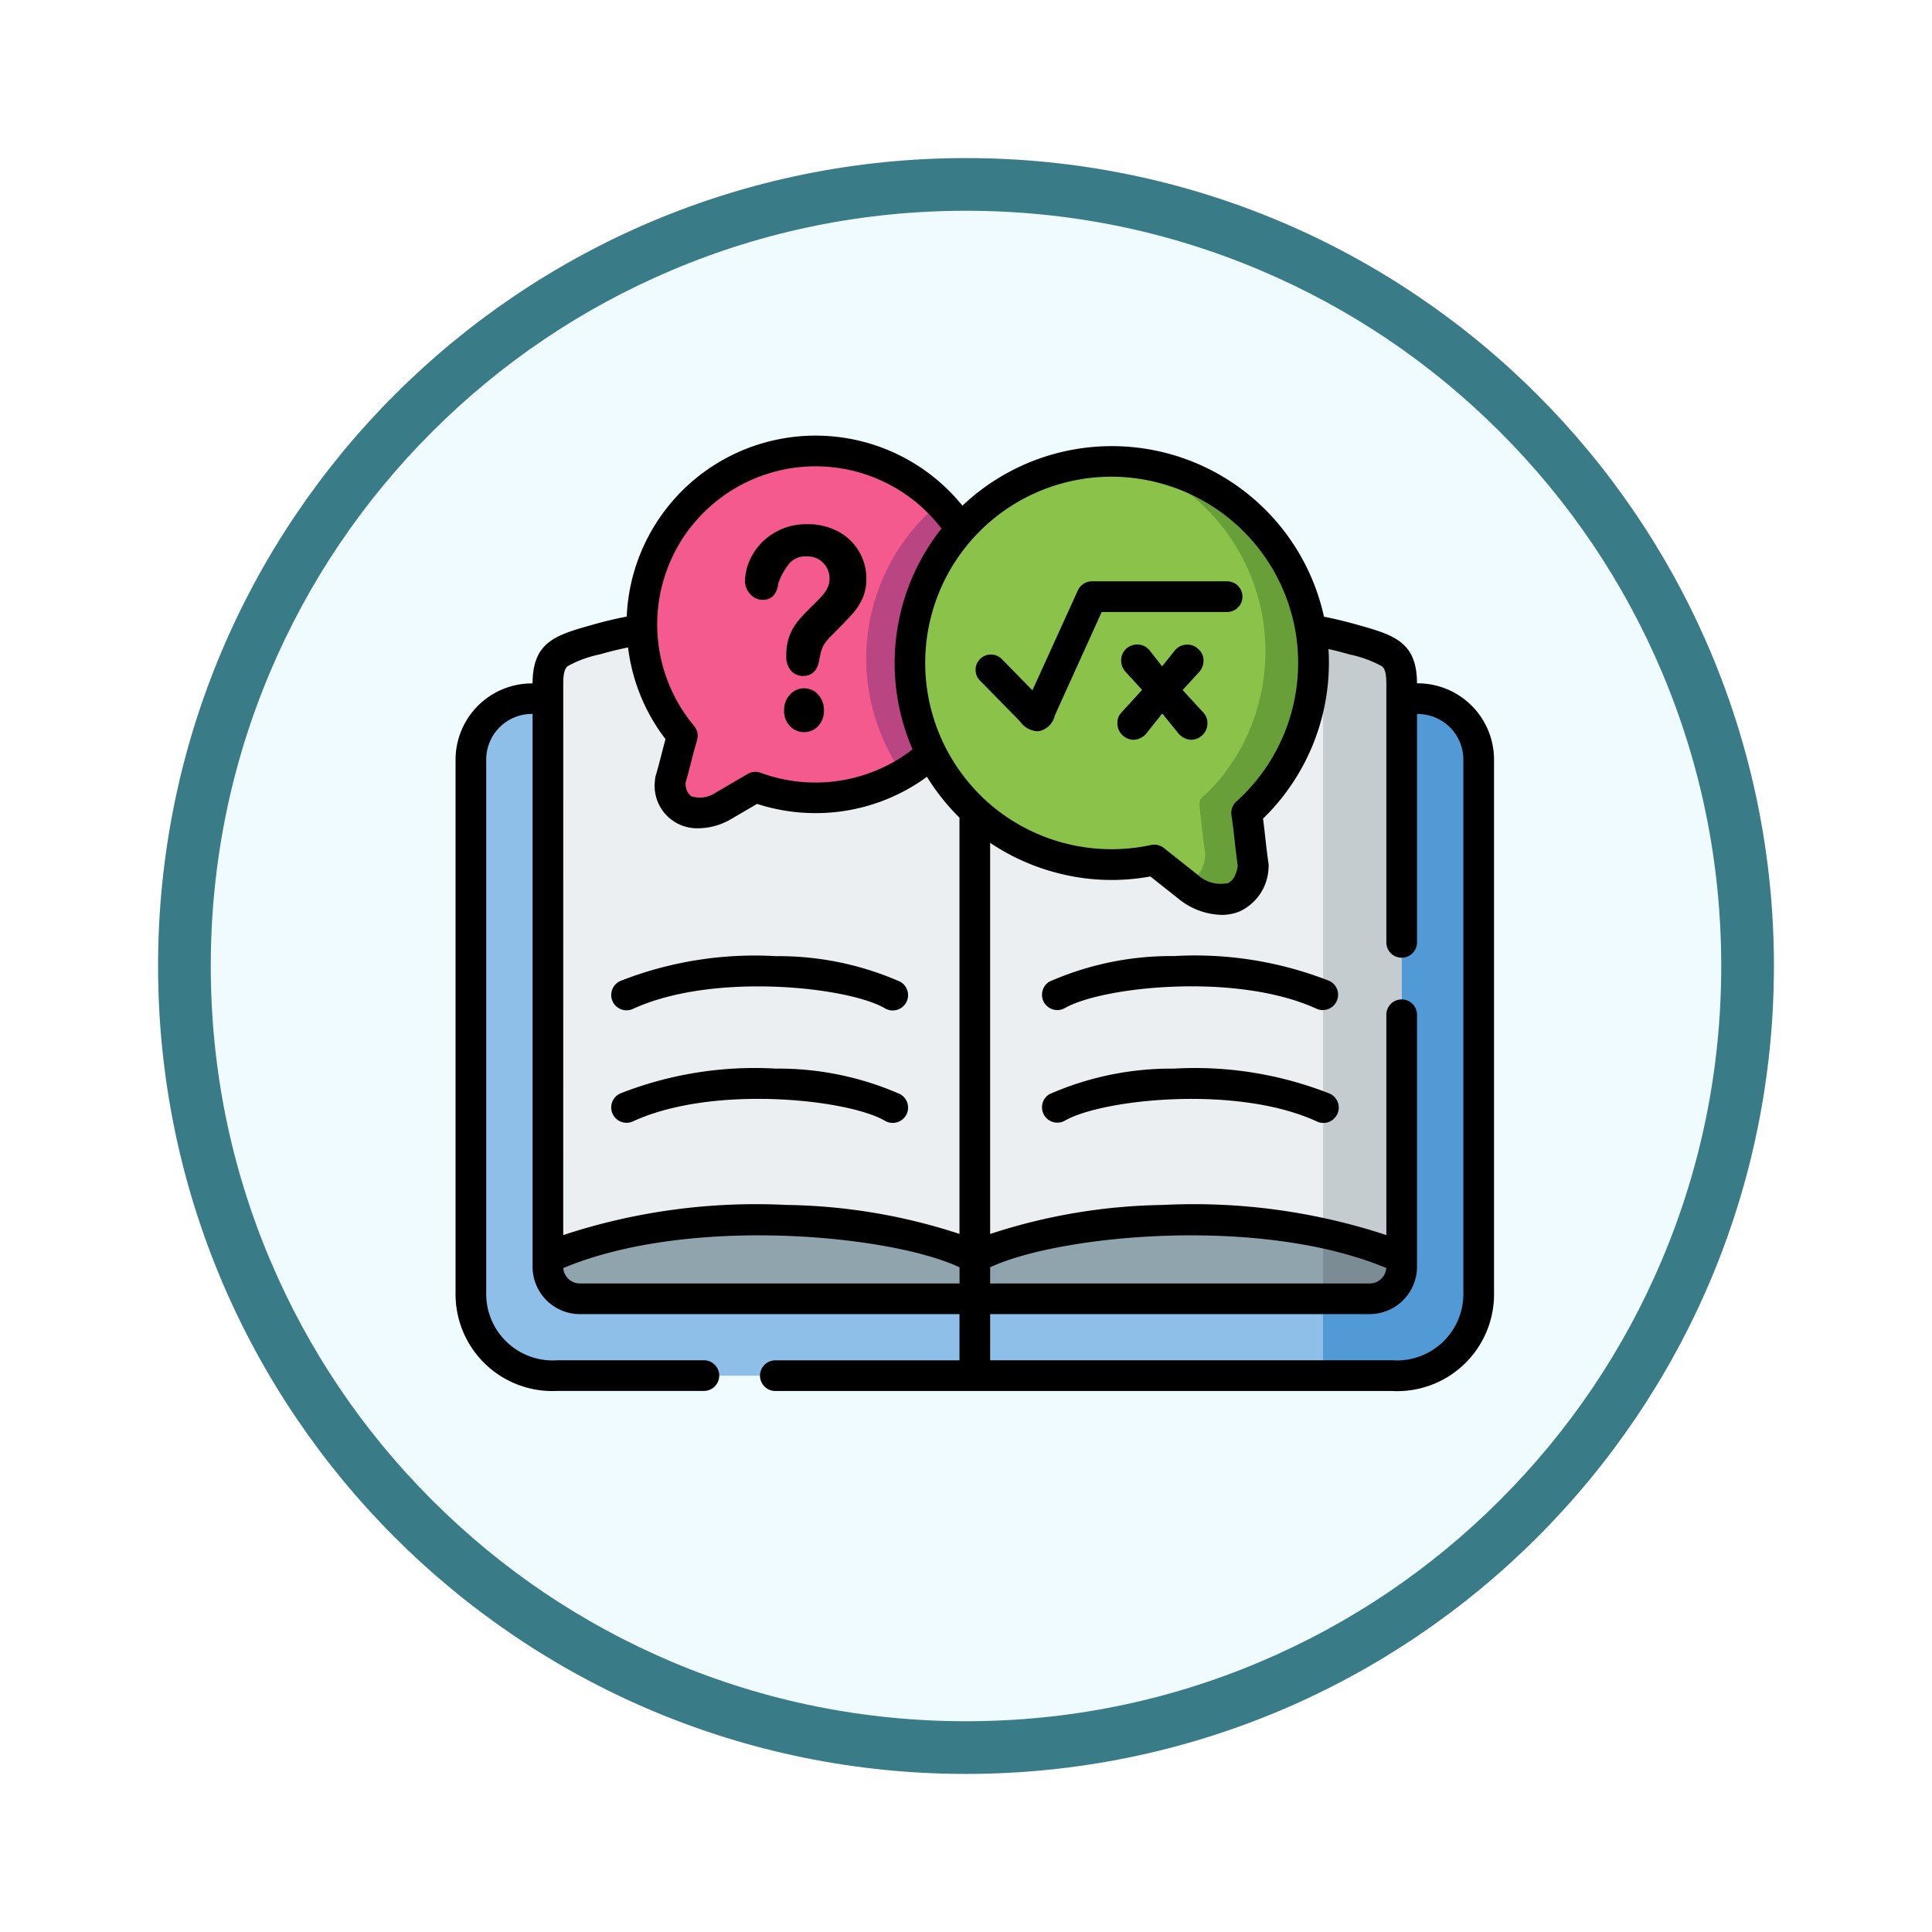 <svg xmlns="http://www.w3.org/2000/svg" xmlns:xlink="http://www.w3.org/1999/xlink" width="110" height="110" viewBox="0 0 110 110">
  <defs>
    <filter id="Trazado_982547" x="0" y="0" width="110" height="110" filterUnits="userSpaceOnUse">
      <feOffset dy="3" input="SourceAlpha"/>
      <feGaussianBlur stdDeviation="3" result="blur"/>
      <feFlood flood-opacity="0.161"/>
      <feComposite operator="in" in2="blur"/>
      <feComposite in="SourceGraphic"/>
    </filter>
  </defs>
  <g id="Grupo_1203212" data-name="Grupo 1203212" transform="translate(-796 -8191.863)">
    <g id="Grupo_1202606" data-name="Grupo 1202606" transform="translate(805 8197.863)">
      <g id="Grupo_1175185" data-name="Grupo 1175185">
        <g id="Grupo_1164700" data-name="Grupo 1164700" transform="translate(0 0)">
          <g id="Grupo_1160931" data-name="Grupo 1160931" transform="translate(0 0)">
            <g id="Grupo_1160749" data-name="Grupo 1160749" transform="translate(0 0)">
              <g id="Grupo_1158891" data-name="Grupo 1158891">
                <g id="Grupo_1157406" data-name="Grupo 1157406">
                  <g id="Grupo_1155793" data-name="Grupo 1155793">
                    <g id="Grupo_1154704" data-name="Grupo 1154704">
                      <g id="Grupo_1150790" data-name="Grupo 1150790">
                        <g id="Grupo_1154214" data-name="Grupo 1154214">
                          <g id="Grupo_1152583" data-name="Grupo 1152583">
                            <g id="Grupo_1146973" data-name="Grupo 1146973">
                              <g id="Grupo_1146954" data-name="Grupo 1146954">
                                <g transform="matrix(1, 0, 0, 1, -9, -6)" filter="url(#Trazado_982547)">
                                  <g id="Trazado_982547-2" data-name="Trazado 982547" transform="translate(9 6)" fill="#effbfe">
                                    <path d="M 46 90.5 C 39.992 90.5 34.164 89.324 28.679 87.003 C 23.38 84.762 18.621 81.553 14.534 77.466 C 10.446 73.379 7.238 68.62 4.996 63.321 C 2.676 57.836 1.5 52.008 1.5 46 C 1.5 39.992 2.676 34.164 4.996 28.679 C 7.238 23.38 10.446 18.621 14.534 14.534 C 18.621 10.446 23.38 7.238 28.679 4.996 C 34.164 2.676 39.992 1.5 46 1.5 C 52.008 1.5 57.836 2.676 63.321 4.996 C 68.62 7.238 73.379 10.446 77.466 14.534 C 81.554 18.621 84.762 23.38 87.004 28.679 C 89.324 34.164 90.5 39.992 90.5 46 C 90.5 52.008 89.324 57.836 87.004 63.321 C 84.762 68.62 81.554 73.379 77.466 77.466 C 73.379 81.553 68.62 84.762 63.321 87.003 C 57.836 89.324 52.008 90.5 46 90.5 Z" stroke="none"/>
                                    <path d="M 46 3 C 40.194 3 34.563 4.137 29.263 6.378 C 24.143 8.544 19.544 11.644 15.594 15.594 C 11.644 19.544 8.544 24.143 6.378 29.263 C 4.137 34.563 3 40.194 3 46 C 3 51.806 4.137 57.437 6.378 62.737 C 8.544 67.857 11.644 72.455 15.594 76.405 C 19.544 80.355 24.143 83.456 29.263 85.622 C 34.563 87.863 40.194 89 46 89 C 51.806 89 57.437 87.863 62.737 85.622 C 67.857 83.456 72.456 80.355 76.406 76.405 C 80.356 72.455 83.456 67.857 85.622 62.737 C 87.864 57.437 89 51.806 89 46 C 89 40.194 87.864 34.563 85.622 29.263 C 83.456 24.143 80.356 19.544 76.406 15.594 C 72.456 11.644 67.857 8.544 62.737 6.378 C 57.437 4.137 51.806 3 46 3 M 46 0 C 71.405 0 92 20.595 92 46 C 92 71.405 71.405 92 46 92 C 20.595 92 7.62939453125e-06 71.405 7.62939453125e-06 46 C 7.62939453125e-06 20.595 20.595 0 46 0 Z" stroke="none" fill="#397b86"/>
                                  </g>
                                </g>
                              </g>
                            </g>
                          </g>
                        </g>
                      </g>
                    </g>
                  </g>
                </g>
              </g>
            </g>
          </g>
        </g>
      </g>
    </g>
    <g id="libro-de-matematicas" transform="translate(821.938 8216.668)">
      <g id="Grupo_1203211" data-name="Grupo 1203211" transform="translate(0.872 0.873)">
        <path id="Trazado_1041898" data-name="Trazado 1041898" d="M37.347,168.213H60A4.663,4.663,0,0,0,64.94,163.5V133.137a3.48,3.48,0,0,0-3.473-3.469H11.032a3.48,3.48,0,0,0-3.473,3.469V163.5a4.663,4.663,0,0,0,4.937,4.715Zm0,0" transform="translate(-7.559 -115.567)" fill="#8ebfe8" fill-rule="evenodd"/>
        <path id="Trazado_1041899" data-name="Trazado 1041899" d="M256.016,127.228h24.3V94.523c0-1.738-.7-1.925-2.764-2.509a35.388,35.388,0,0,0-9.145-1.108c-6.457.18-10.514,1.046-12.394,2.135Zm0,0" transform="translate(-227.324 -81.281)" fill="#eceff1" fill-rule="evenodd"/>
        <path id="Trazado_1041900" data-name="Trazado 1041900" d="M69.839,127.228l3.39-18.825-3.39-15.362c-1.884-1.089-5.941-1.955-12.4-2.135A35.364,35.364,0,0,0,48.3,92.014c-2.065.583-2.764.77-2.764,2.508v32.706H69.839Zm0,0" transform="translate(-41.147 -81.281)" fill="#eceff1" fill-rule="evenodd"/>
        <path id="Trazado_1041901" data-name="Trazado 1041901" d="M47.33,391.136H69.838l1.342-1.344-1.342-.978c-3.831-2.217-16.672-3.5-24.307,0v.479a1.825,1.825,0,0,0,1.8,1.843Zm0,0" transform="translate(-41.146 -342.867)" fill="#90a4ae" fill-rule="evenodd"/>
        <path id="Trazado_1041902" data-name="Trazado 1041902" d="M280.319,388.813c-7.635-3.5-20.473-2.217-24.3,0v2.322h22.508a1.825,1.825,0,0,0,1.8-1.843Zm0,0" transform="translate(-227.324 -342.866)" fill="#90a4ae" fill-rule="evenodd"/>
        <path id="Trazado_1041903" data-name="Trazado 1041903" d="M100.69,7.622A9.875,9.875,0,1,1,98.343,26.7l-1.822,1.065c-1.208.705-3.046.663-3.02-1.462.276-.925.413-1.6.686-2.528a9.874,9.874,0,0,1,6.5-16.156Zm0,0" transform="translate(-82.144 -7.562)" fill="#f55a8e" fill-rule="evenodd"/>
        <path id="Trazado_1041904" data-name="Trazado 1041904" d="M206.652,33.238a9.877,9.877,0,0,1-2.088,15.445,11.464,11.464,0,0,1,2.088-15.445Zm0,0" transform="translate(-179.966 -30.273)" fill="#ba4583" fill-rule="evenodd"/>
        <path id="Trazado_1041905" data-name="Trazado 1041905" d="M238.354,13.067a11.476,11.476,0,1,0-.42,22.334l1.923,1.525c1.273,1.01,3.4,1.263,3.713-1.19-.164-1.108-.213-1.911-.378-3.02a11.47,11.47,0,0,0-4.838-19.649Zm0,0" transform="translate(-199.024 -12.112)" fill="#8bc34a" fill-rule="evenodd"/>
        <path id="Trazado_1041906" data-name="Trazado 1041906" d="M335.148,13.387A11.477,11.477,0,0,1,342.2,26.956a11.155,11.155,0,0,1-2.718,4.978c-.65.688-.755.446-.64,1.37.1.8.157,1.485.289,2.361a2.045,2.045,0,0,1-1.086,1.774l.111.088c1.273,1.01,3.4,1.263,3.712-1.19-.164-1.108-.213-1.911-.378-3.02a11.47,11.47,0,0,0-4.838-19.649,12.174,12.174,0,0,0-1.5-.282Zm0,0" transform="translate(-297.318 -12.714)" fill="#689f38" fill-rule="evenodd"/>
        <path id="Trazado_1041907" data-name="Trazado 1041907" d="M432.2,129.668v32.325a1.825,1.825,0,0,1-1.8,1.843h-2.679v4.377h3.922a4.663,4.663,0,0,0,4.937-4.715V133.137a3.48,3.48,0,0,0-3.473-3.469Zm0,0" transform="translate(-379.206 -115.567)" fill="#519ad6" fill-rule="evenodd"/>
        <path id="Trazado_1041908" data-name="Trazado 1041908" d="M432.2,394.443a21.59,21.59,0,0,0-4.474-1.436v3.758h2.679a1.825,1.825,0,0,0,1.8-1.843Zm0,0" transform="translate(-379.206 -348.496)" fill="#7c8c94" fill-rule="evenodd"/>
        <path id="Trazado_1041909" data-name="Trazado 1041909" d="M432.2,132.5V99.8c0-1.738-.7-1.925-2.764-2.509-.177-.052-.355-.1-.535-.148-.384-.1-.771-.19-1.175-.272v34.2A21.618,21.618,0,0,1,432.2,132.5Zm0,0" transform="translate(-379.206 -86.557)" fill="#c4cccf" fill-rule="evenodd"/>
      </g>
      <path id="Trazado_1041910" data-name="Trazado 1041910" d="M77.619,259.571a.866.866,0,0,0,.364-.08c4.561-2.1,12.236-1.257,14.339-.037a.873.873,0,1,0,.876-1.51,17.184,17.184,0,0,0-7.09-1.456,20.9,20.9,0,0,0-8.855,1.418.873.873,0,0,0,.365,1.666Zm0,0" transform="translate(-67.883 -226.854)"/>
      <path id="Trazado_1041911" data-name="Trazado 1041911" d="M77.619,315.027a.867.867,0,0,0,.364-.08c4.561-2.1,12.236-1.257,14.339-.038a.873.873,0,1,0,.876-1.51,17.183,17.183,0,0,0-7.09-1.456,20.9,20.9,0,0,0-8.855,1.418.873.873,0,0,0,.365,1.666Zm0,0" transform="translate(-67.883 -275.906)"/>
      <path id="Trazado_1041912" data-name="Trazado 1041912" d="M305.4,257.9a20.911,20.911,0,0,0-8.857-1.418,17.184,17.184,0,0,0-7.09,1.456.873.873,0,0,0,.876,1.51c2.1-1.22,9.78-2.059,14.343.038a.873.873,0,0,0,.729-1.586Zm0,0" transform="translate(-255.643 -226.853)"/>
      <path id="Trazado_1041913" data-name="Trazado 1041913" d="M305.4,313.362a20.91,20.91,0,0,0-8.857-1.418,17.184,17.184,0,0,0-7.09,1.456.873.873,0,0,0,.876,1.51c2.1-1.219,9.78-2.059,14.343.038a.873.873,0,1,0,.729-1.586Zm0,0" transform="translate(-255.643 -275.906)"/>
      <path id="Trazado_1041914" data-name="Trazado 1041914" d="M163.131,124.582a1.059,1.059,0,0,0-.814.364,1.253,1.253,0,0,0-.328.879,1.226,1.226,0,0,0,.341.918,1.118,1.118,0,0,0,.8.334,1.091,1.091,0,0,0,.788-.337,1.251,1.251,0,0,0,.338-.915,1.273,1.273,0,0,0-.322-.879A1.05,1.05,0,0,0,163.131,124.582Zm0,0" transform="translate(-143.282 -110.196)"/>
      <path id="Trazado_1041915" data-name="Trazado 1041915" d="M143.674,47.938c.568,0,.817-.4.886-.938a3.651,3.651,0,0,1,.656-1.167,1.219,1.219,0,0,1,.975-.367,1.233,1.233,0,0,1,.926.37,1.256,1.256,0,0,1,.358.912,1.144,1.144,0,0,1-.115.508,2.022,2.022,0,0,1-.3.443c-.19.213-.4.42-.607.623a11.067,11.067,0,0,0-.781.833,2.973,2.973,0,0,0-.479.843,3.152,3.152,0,0,0-.18,1.131,1.211,1.211,0,0,0,.269.843.909.909,0,0,0,.679.3c.561,0,.837-.364.922-.885.033-.167.069-.335.108-.5a1.581,1.581,0,0,1,.1-.265,1.474,1.474,0,0,1,.187-.3,3.639,3.639,0,0,1,.351-.39c.381-.383.768-.774,1.132-1.174a3.446,3.446,0,0,0,.568-.853,2.712,2.712,0,0,0,.243-1.171,3.024,3.024,0,0,0-1.608-2.689,3.676,3.676,0,0,0-1.766-.413,3.52,3.52,0,0,0-1.884.5,3.392,3.392,0,0,0-1.227,1.249,3.066,3.066,0,0,0-.424,1.5,1.079,1.079,0,0,0,.289.721A.923.923,0,0,0,143.674,47.938Zm0,0" transform="translate(-126.183 -38.591)"/>
      <path id="Trazado_1041916" data-name="Trazado 1041916" d="M258.893,79.589c.087.089.159.166.219.231a1.307,1.307,0,0,0,.933.536.989.989,0,0,0,.174-.016,1.176,1.176,0,0,0,.849-.858c.036-.085.079-.189.134-.31l2.541-5.606h7.141a.873.873,0,0,0,0-1.746h-7.7a.873.873,0,0,0-.795.512L259.8,78.026l-1.723-1.757a.873.873,0,1,0-1.246,1.222Zm0,0" transform="translate(-226.955 -63.527)"/>
      <path id="Trazado_1041917" data-name="Trazado 1041917" d="M329.973,105.591l.919-1a1,1,0,0,0,.272-.662.85.85,0,0,0-.276-.65.881.881,0,0,0-.657-.272.9.9,0,0,0-.719.354l-.706.882-.689-.879A.893.893,0,0,0,327.4,103a.956.956,0,0,0-.371.072,1.111,1.111,0,0,0-.289.184l0,0,0,.007a.89.89,0,0,0-.266.656.973.973,0,0,0,.276.665l.916,1-1.192,1.305a.829.829,0,0,0-.213.594.934.934,0,0,0,.939.941,1,1,0,0,0,.751-.416l.863-1.079.88,1.079a1,1,0,0,0,.751.416.941.941,0,0,0,.942-.941.863.863,0,0,0-.223-.594Zm0,0" transform="translate(-288.578 -91.109)"/>
      <path id="Trazado_1041918" data-name="Trazado 1041918" d="M54.78,14.1h-.04c-.005-2.375-1.341-2.753-3.361-3.324l-.035-.01c-.62-.177-1.248-.328-1.9-.459A12.367,12.367,0,0,0,28.859,3.986,10.761,10.761,0,0,0,9.745,10.3c-.676.132-1.324.287-1.962.47l-.038.011c-2.02.571-3.356.949-3.361,3.324h-.04A4.348,4.348,0,0,0,0,18.443V48.8a5.515,5.515,0,0,0,5.81,5.588h8.3a.873.873,0,1,0,0-1.745h-8.3A3.785,3.785,0,0,1,1.745,48.8V18.443a2.6,2.6,0,0,1,2.6-2.6h.04V47.3a2.7,2.7,0,0,0,2.671,2.716H28.691v2.632H18.236a.873.873,0,1,0,0,1.745H53.316a5.515,5.515,0,0,0,5.81-5.588V18.443A4.349,4.349,0,0,0,54.78,14.1ZM39.986,2.673h0a10.613,10.613,0,0,1,7.838,8.488c0,.017.005.033.009.05a10.612,10.612,0,0,1-3.375,9.615.874.874,0,0,0-.281.778c.08.539.131,1,.185,1.48.049.441.1.9.174,1.413-.086.532-.279.862-.575.982A1.954,1.954,0,0,1,42.248,25l-1.923-1.525a.869.869,0,0,0-.728-.169A10.634,10.634,0,0,1,30.2,20.781a.894.894,0,0,0-.085-.081,10.676,10.676,0,0,1-1.889-2.349A10.6,10.6,0,0,1,39.986,2.673ZM13.466,5.114a9.023,9.023,0,0,1,14.2.174A12.334,12.334,0,0,0,26.02,17.86a9.027,9.027,0,0,1-8.646,1.335.873.873,0,0,0-.743.065l-1.821,1.065a1.587,1.587,0,0,1-1.4.2.921.921,0,0,1-.31-.784c.127-.436.226-.822.323-1.2.1-.4.2-.77.327-1.208a.871.871,0,0,0-.169-.807,9,9,0,0,1-.118-11.413Zm-7.335,9c0-.784.167-.917.267-1a6.521,6.521,0,0,1,1.823-.663l.042-.012c.509-.147,1.025-.272,1.558-.382a10.683,10.683,0,0,0,2.132,5.221c-.08.291-.149.561-.217.826-.106.412-.206.8-.342,1.259a.869.869,0,0,0-.037.238,2.417,2.417,0,0,0,2.477,2.752,3.73,3.73,0,0,0,1.857-.525l1.475-.862a10.853,10.853,0,0,0,4.5.462,10.711,10.711,0,0,0,5.173-2.006,12.418,12.418,0,0,0,1.851,2.327v23.7A32.888,32.888,0,0,0,18.868,43.8,35.045,35.045,0,0,0,6.13,45.515ZM30.437,47.35c3.879-1.828,15.333-2.974,22.554.04a.944.944,0,0,1-.918.879H30.437Zm-24.3.04c7.221-3.015,18.678-1.868,22.557-.04v.919H7.056a.945.945,0,0,1-.922-.879ZM57.38,48.8a3.785,3.785,0,0,1-4.064,3.843H30.437V50.015H52.072A2.7,2.7,0,0,0,54.74,47.3V33a.873.873,0,1,0-1.745,0V45.515A35.028,35.028,0,0,0,40.259,43.8a32.881,32.881,0,0,0-9.822,1.653V23.182A12.382,12.382,0,0,0,34.3,24.909a12.22,12.22,0,0,0,5.259.188l1.607,1.273a4.025,4.025,0,0,0,2.446.914,2.67,2.67,0,0,0,1.01-.188,2.84,2.84,0,0,0,1.665-2.489.866.866,0,0,0,0-.239c-.079-.538-.13-.995-.184-1.478-.038-.346-.078-.7-.129-1.085A12.388,12.388,0,0,0,49.7,12.147c.4.09.784.189,1.167.3l.038.011a6.536,6.536,0,0,1,1.823.663c.1.078.267.211.267,1V28.88a.873.873,0,0,0,1.745,0V15.846h.04a2.6,2.6,0,0,1,2.6,2.6Zm0,0"/>
    </g>
  </g>
</svg>
